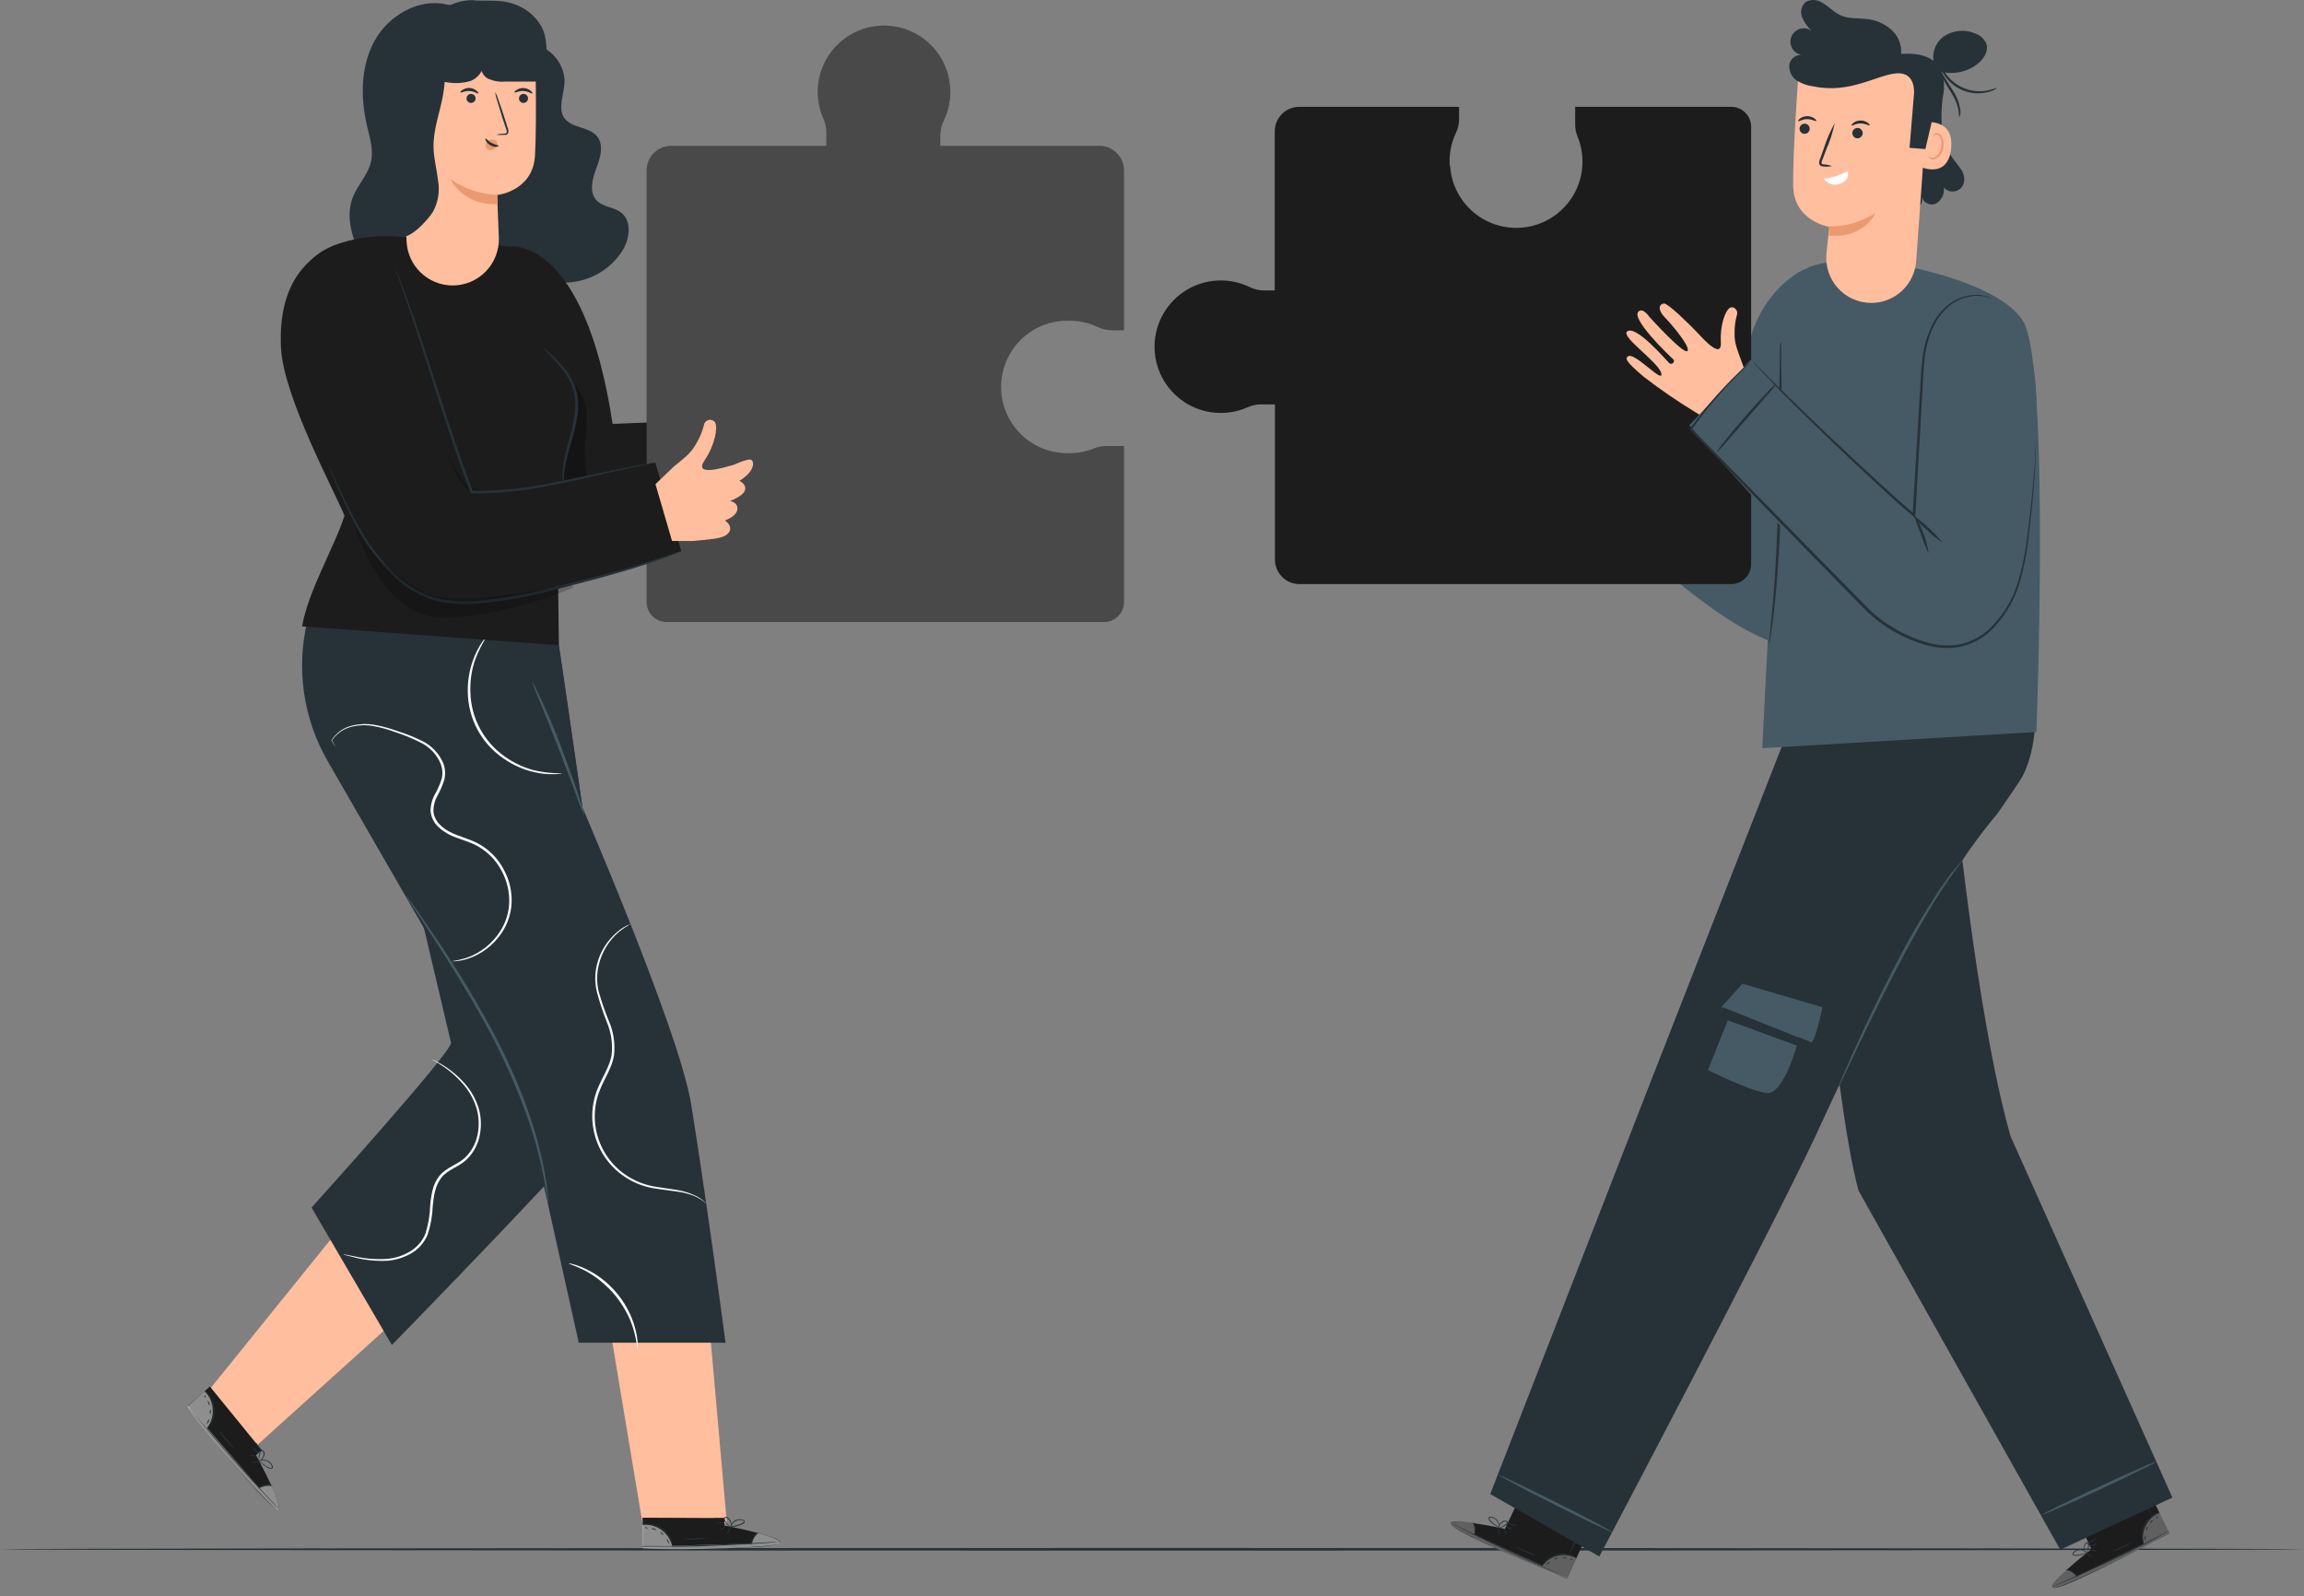 <svg width="280" height="194" viewBox="0 0 280 194" fill="none" xmlns="http://www.w3.org/2000/svg">
<rect x="0" y="0" width="280" height="194" fill="#808080" stroke="none"/>
<path d="M280 188.307C280 188.394 217.316 188.468 140 188.468C62.684 188.468 0 188.394 0 188.307C0 188.221 62.672 188.146 140 188.146C217.328 188.146 280 188.221 280 188.307Z" fill="#263238"/>
<path d="M192.432 57.407L189.954 56.893C187.743 56.23 186.491 55.945 185.977 55.221C185.296 54.248 186.597 53.69 186.597 53.69C186.597 53.69 185.073 52.805 185.426 51.832C185.513 51.639 185.658 51.479 185.842 51.374C186.026 51.27 186.238 51.226 186.448 51.25C186.448 51.25 185.122 50.401 184.955 49.744C184.726 48.852 185.829 48.617 185.829 48.617C184.106 47.019 184.522 45.854 184.999 45.829C185.475 45.805 186.857 46.802 186.857 46.802C188.096 47.421 191.391 49.199 190.468 46.994C189.545 44.789 189.663 42.751 190.078 42.218C190.188 42.104 190.33 42.028 190.486 42.001C190.641 41.973 190.801 41.995 190.943 42.063C191.086 42.132 191.202 42.244 191.277 42.383C191.352 42.522 191.381 42.681 191.36 42.837C191.415 43.643 191.58 44.437 191.85 45.197C192.046 45.816 192.345 46.396 192.736 46.913C193.194 47.533 193.603 48.01 193.975 48.419L195.765 50.983L192.432 57.407Z" fill="#FFBE9D"/>
<path d="M182.892 185.829L185.023 181.332L193.473 185.272L190.425 191.882L189.886 191.671C187.495 190.711 177.794 186.635 176.456 185.433C174.963 184.095 182.892 185.829 182.892 185.829Z" fill="#1C1C1C"/>
<g opacity="0.3">
<path d="M187.39 190.383C187.848 189.729 188.532 189.268 189.31 189.088C190.075 188.898 190.883 189.006 191.571 189.391L190.468 191.752L187.39 190.383Z" fill="white"/>
</g>
<g opacity="0.3">
<path d="M178.959 185.105C178.959 185.105 176.109 184.659 176.227 185.222C176.344 185.786 185.996 190.271 190.425 191.882L190.499 191.683L179.2 186.542C179.2 186.542 179.442 185.377 178.959 185.105Z" fill="white"/>
</g>
<path d="M190.63 191.739L190.481 191.69L190.053 191.522L188.486 190.872C187.167 190.314 185.352 189.521 183.376 188.598C181.399 187.675 179.615 186.808 178.339 186.158L176.834 185.377L176.431 185.16L176.289 185.08C176.341 185.093 176.391 185.114 176.438 185.142L176.853 185.34L178.376 186.09C179.659 186.709 181.443 187.576 183.419 188.499C185.395 189.422 187.204 190.221 188.517 190.798L190.066 191.479L190.487 191.665L190.63 191.739Z" fill="#263238"/>
<path d="M179.145 186.672C179.192 186.388 179.209 186.099 179.194 185.811C179.143 185.524 179.06 185.243 178.946 184.975C179.144 185.206 179.269 185.491 179.304 185.793C179.34 186.095 179.284 186.401 179.145 186.672Z" fill="#263238"/>
<path d="M182.198 186.573C182.126 186.432 182.086 186.278 182.081 186.121C182.044 185.97 182.044 185.813 182.081 185.662C182.081 185.662 182.161 185.854 182.192 186.108C182.233 186.26 182.235 186.42 182.198 186.573Z" fill="#263238"/>
<path d="M183.078 186.53C183.047 186.53 182.954 186.387 182.867 186.189C182.78 185.991 182.737 185.823 182.768 185.811C182.799 185.799 182.892 185.947 182.972 186.146C183.04 186.262 183.076 186.395 183.078 186.53Z" fill="#263238"/>
<path d="M183.877 185.929C183.877 185.96 183.66 185.892 183.412 185.78C183.256 185.728 183.113 185.644 182.991 185.532C182.991 185.501 183.214 185.569 183.456 185.681C183.612 185.733 183.756 185.817 183.877 185.929Z" fill="#263238"/>
<path d="M184.292 185.439C184.1 185.468 183.903 185.438 183.728 185.352C183.544 185.301 183.38 185.196 183.258 185.049C183.435 185.099 183.607 185.165 183.772 185.247C183.95 185.296 184.124 185.361 184.292 185.439Z" fill="#263238"/>
<path d="M182.279 185.699C182.086 185.646 181.904 185.56 181.74 185.445C181.554 185.331 181.38 185.198 181.22 185.049C181.122 184.962 181.035 184.864 180.959 184.758C180.912 184.691 180.893 184.609 180.904 184.528C180.912 184.484 180.933 184.443 180.965 184.411C180.997 184.378 181.039 184.357 181.083 184.349C181.247 184.347 181.409 184.382 181.557 184.45C181.706 184.518 181.838 184.618 181.944 184.742C182.05 184.867 182.127 185.014 182.17 185.172C182.213 185.329 182.22 185.495 182.192 185.656C182.185 185.711 182.166 185.764 182.136 185.811C182.157 185.616 182.146 185.42 182.105 185.228C182.048 185.031 181.936 184.853 181.783 184.714C181.695 184.629 181.59 184.562 181.475 184.517C181.36 184.472 181.237 184.451 181.114 184.454C180.997 184.454 180.984 184.597 181.052 184.702C181.125 184.801 181.208 184.893 181.3 184.974C181.453 185.121 181.617 185.255 181.789 185.377C182.081 185.588 182.285 185.681 182.279 185.699Z" fill="#263238"/>
<path d="M182.124 185.662C182.114 185.516 182.156 185.372 182.242 185.253C182.325 185.121 182.437 185.008 182.57 184.925C182.655 184.868 182.752 184.832 182.853 184.821C182.955 184.81 183.058 184.825 183.152 184.863C183.201 184.901 183.233 184.956 183.243 185.017C183.252 185.078 183.237 185.141 183.202 185.191C183.15 185.273 183.08 185.34 182.998 185.39C182.871 185.478 182.734 185.549 182.589 185.6C182.458 185.659 182.316 185.684 182.174 185.675C182.174 185.675 182.329 185.625 182.558 185.526C182.692 185.468 182.819 185.393 182.936 185.303C183.066 185.222 183.214 185.043 183.09 184.956C182.967 184.869 182.756 184.956 182.626 185.018C182.5 185.088 182.391 185.183 182.304 185.297C182.237 185.415 182.177 185.537 182.124 185.662Z" fill="#263238"/>
<path d="M191.534 189.348C191.534 189.348 191.304 189.212 190.914 189.082C190.39 188.909 189.829 188.883 189.291 189.007C188.757 189.145 188.269 189.423 187.879 189.813C187.581 190.116 187.458 190.352 187.439 190.345C187.454 190.283 187.481 190.224 187.519 190.172C187.604 190.022 187.706 189.883 187.823 189.757C188.208 189.333 188.711 189.034 189.266 188.896C189.823 188.765 190.405 188.804 190.939 189.007C191.099 189.065 191.253 189.14 191.397 189.23C191.49 189.299 191.54 189.342 191.534 189.348Z" fill="#263238"/>
<path d="M192.296 185.427C192.09 186.03 191.845 186.62 191.565 187.192C191.318 187.784 191.036 188.361 190.722 188.921C190.935 188.317 191.181 187.725 191.46 187.149C191.706 186.56 191.985 185.985 192.296 185.427Z" fill="#263238"/>
<path d="M186.708 189.094C186.262 188.995 185.829 188.843 185.419 188.642C184.997 188.466 184.597 188.239 184.23 187.967C184.23 187.936 184.781 188.227 185.469 188.537C186.157 188.846 186.72 189.038 186.708 189.094Z" fill="#263238"/>
<path d="M188.393 189.837C188.393 189.837 188.294 189.93 188.176 190.03C188.058 190.129 187.978 190.228 187.953 190.215C187.928 190.203 187.953 190.06 188.102 189.943C188.251 189.825 188.393 189.807 188.393 189.837Z" fill="#263238"/>
<path d="M189.353 189.348C189.353 189.348 189.266 189.441 189.142 189.491C189.019 189.54 188.901 189.553 188.888 189.522C188.876 189.491 188.975 189.429 189.099 189.385C189.223 189.342 189.341 189.317 189.353 189.348Z" fill="#263238"/>
<path d="M190.413 189.41C190.413 189.41 190.282 189.379 190.134 189.367C189.985 189.354 189.874 189.367 189.861 189.367C189.849 189.367 189.973 189.255 190.146 189.274C190.32 189.292 190.431 189.385 190.413 189.41Z" fill="#263238"/>
<path d="M191.125 189.54C191.125 189.54 191.057 189.59 190.97 189.583C190.883 189.577 190.821 189.546 190.827 189.515C190.834 189.484 190.895 189.466 190.982 189.472C191.069 189.478 191.125 189.509 191.125 189.54Z" fill="#263238"/>
<path d="M254.162 188.289L252.056 183.779L260.474 179.802L263.627 186.362L263.119 186.647C260.858 187.886 251.535 192.749 249.758 193.015C247.775 193.294 254.162 188.289 254.162 188.289Z" fill="#1C1C1C"/>
<g opacity="0.3">
<path d="M260.543 187.725C260.326 186.956 260.406 186.134 260.766 185.421C261.11 184.715 261.707 184.165 262.438 183.878L263.559 186.226L260.543 187.725Z" fill="white"/>
</g>
<g opacity="0.3">
<path d="M251.102 190.86C251.102 190.86 248.94 192.774 249.448 193.04C249.956 193.307 259.564 188.704 263.628 186.344L263.522 186.164L252.372 191.591C252.372 191.591 251.579 190.649 251.102 190.86Z" fill="white"/>
</g>
<path d="M263.652 186.096L263.516 186.176L263.113 186.399L261.614 187.192C260.344 187.855 258.579 188.747 256.603 189.67C254.627 190.593 252.83 191.417 251.517 191.987L249.956 192.656L249.528 192.83L249.38 192.879L249.522 192.805L249.937 192.613L251.486 191.919C252.787 191.33 254.583 190.507 256.559 189.565C258.535 188.623 260.276 187.75 261.577 187.087L263.088 186.325L263.504 186.121C263.552 186.107 263.602 186.099 263.652 186.096Z" fill="#263238"/>
<path d="M252.427 191.721C252.244 191.492 252.037 191.284 251.808 191.101C251.555 190.959 251.287 190.845 251.009 190.761C251.314 190.756 251.614 190.842 251.87 191.009C252.126 191.176 252.327 191.415 252.446 191.696L252.427 191.721Z" fill="#263238"/>
<path d="M254.311 189.28C254.311 189.28 254.106 189.218 253.89 189.082C253.673 188.946 253.512 188.815 253.53 188.791C253.549 188.766 253.735 188.853 253.952 188.989C254.168 189.125 254.323 189.255 254.311 189.28Z" fill="#263238"/>
<path d="M254.819 188.592C254.819 188.623 254.633 188.592 254.429 188.536C254.224 188.481 254.063 188.4 254.069 188.369C254.202 188.358 254.336 188.379 254.46 188.431C254.676 188.474 254.825 188.561 254.819 188.592Z" fill="#263238"/>
<path d="M254.874 187.595C254.874 187.626 254.701 187.744 254.459 187.861C254.218 187.979 254.013 188.053 253.995 188.022C254.112 187.905 254.254 187.814 254.41 187.756C254.676 187.638 254.856 187.564 254.874 187.595Z" fill="#263238"/>
<path d="M254.75 186.963C254.75 186.963 254.608 187.186 254.329 187.341C254.17 187.449 253.983 187.509 253.79 187.514C254.113 187.336 254.433 187.152 254.75 186.963Z" fill="#263238"/>
<path d="M253.673 188.679C253.51 188.796 253.328 188.882 253.134 188.933C252.933 189.003 252.725 189.053 252.514 189.082C252.383 189.098 252.25 189.098 252.118 189.082C252.077 189.079 252.038 189.069 252.002 189.051C251.966 189.033 251.933 189.007 251.907 188.976C251.883 188.938 251.87 188.894 251.87 188.849C251.87 188.804 251.883 188.76 251.907 188.722C252.067 188.523 252.29 188.385 252.54 188.332C252.789 188.279 253.05 188.314 253.276 188.431C253.409 188.5 253.527 188.595 253.623 188.71C253.66 188.749 253.687 188.796 253.704 188.846C253.57 188.707 253.412 188.592 253.239 188.506C253.046 188.416 252.83 188.388 252.62 188.425C252.499 188.439 252.381 188.477 252.275 188.536C252.169 188.596 252.075 188.676 252 188.772C251.944 188.877 252 188.964 252.149 188.976C252.27 188.989 252.393 188.989 252.514 188.976C252.724 188.955 252.931 188.915 253.134 188.859C253.437 188.76 253.667 188.667 253.673 188.679Z" fill="#263238"/>
<path d="M253.548 188.772C253.548 188.772 253.394 188.685 253.307 188.425C253.256 188.276 253.241 188.116 253.263 187.96C253.273 187.858 253.307 187.76 253.363 187.675C253.419 187.59 253.496 187.52 253.586 187.471C253.646 187.458 253.71 187.468 253.763 187.501C253.816 187.533 253.854 187.584 253.871 187.644C253.891 187.738 253.891 187.835 253.871 187.929C253.856 188.082 253.82 188.232 253.765 188.375C253.678 188.623 253.573 188.753 253.561 188.741C253.548 188.728 253.623 188.592 253.691 188.351C253.731 188.211 253.756 188.068 253.765 187.923C253.765 187.768 253.734 187.539 253.592 187.582C253.449 187.626 253.375 187.836 253.344 187.979C253.312 188.12 253.312 188.266 253.344 188.406C253.397 188.536 253.466 188.659 253.548 188.772Z" fill="#263238"/>
<path d="M262.382 183.872C262.382 183.872 262.134 183.965 261.763 184.194C261.3 184.48 260.926 184.89 260.685 185.377C260.447 185.874 260.351 186.427 260.406 186.975C260.449 187.403 260.549 187.651 260.53 187.657C260.494 187.604 260.467 187.545 260.449 187.483C260.39 187.323 260.348 187.157 260.326 186.988C260.245 186.422 260.333 185.844 260.58 185.328C260.829 184.807 261.231 184.375 261.732 184.089C261.88 184.001 262.038 183.931 262.203 183.878C262.262 183.866 262.322 183.864 262.382 183.872Z" fill="#263238"/>
<path d="M259.849 180.787C260.177 181.334 260.475 181.898 260.741 182.478C261.039 183.044 261.304 183.628 261.534 184.225C261.205 183.677 260.907 183.11 260.642 182.528C260.34 181.965 260.075 181.384 259.849 180.787Z" fill="#263238"/>
<path d="M259.093 187.409C258.735 187.694 258.341 187.932 257.922 188.115C257.52 188.334 257.091 188.499 256.646 188.605C256.646 188.605 257.197 188.345 257.885 188.016C258.573 187.688 259.074 187.384 259.093 187.409Z" fill="#263238"/>
<path d="M260.741 186.616C260.741 186.616 260.741 186.759 260.741 186.907C260.741 187.056 260.772 187.186 260.741 187.199C260.71 187.211 260.629 187.087 260.629 186.914C260.629 186.74 260.71 186.616 260.741 186.616Z" fill="#263238"/>
<path d="M260.995 185.557C261.026 185.557 260.995 185.681 260.964 185.811C260.933 185.941 260.859 186.034 260.834 186.028C260.809 186.022 260.834 185.904 260.834 185.774C260.834 185.644 260.964 185.545 260.995 185.557Z" fill="#263238"/>
<path d="M261.713 184.758C261.713 184.789 261.608 184.845 261.509 184.944C261.41 185.043 261.348 185.154 261.317 185.148C261.286 185.142 261.317 184.987 261.429 184.863C261.54 184.739 261.713 184.758 261.713 184.758Z" fill="#263238"/>
<path d="M262.271 184.312C262.271 184.312 262.271 184.398 262.209 184.46C262.147 184.522 262.085 184.547 262.061 184.529C262.036 184.51 262.061 184.442 262.122 184.38C262.184 184.318 262.246 184.287 262.271 184.312Z" fill="#263238"/>
<path d="M264.006 182.02L250.377 188.357L225.871 144.728C222.681 133.218 219.602 92.692 219.602 92.692L237.331 94.043C237.331 94.043 240.063 123.158 244.344 138.124L264.006 182.02Z" fill="#263238"/>
<path d="M248.196 184.089C248.196 184.089 248.37 183.959 248.71 183.779C249.051 183.599 249.553 183.345 250.172 183.042C251.411 182.422 253.14 181.611 255.054 180.719C256.968 179.827 258.702 179.04 259.966 178.489C260.586 178.21 261.118 177.987 261.472 177.869C261.652 177.778 261.843 177.711 262.041 177.671C261.886 177.798 261.713 177.903 261.527 177.981C261.18 178.16 260.685 178.414 260.065 178.718C258.826 179.337 257.098 180.149 255.19 181.041C253.282 181.933 251.541 182.714 250.272 183.271C249.652 183.55 249.125 183.773 248.766 183.89C248.586 183.983 248.395 184.05 248.196 184.089Z" fill="#455A64"/>
<path d="M245.384 76.382C245.719 76.382 249.343 87.117 245.855 94.235C245.502 94.947 242.758 98.868 242.758 98.868C233.106 110.254 223.331 132.32 220.606 138.136C215.03 150.036 194.365 189.181 194.365 189.181L181.108 181.592L200.491 131.756L218.084 86.782L245.384 76.382Z" fill="#263238"/>
<path d="M221.485 122.427C221.485 122.427 220.55 126.955 220.066 126.695C218.685 125.945 209.188 122.408 209.188 122.408L211.753 119.565L221.485 122.427Z" fill="#455A64"/>
<path d="M218.685 125.945C218.685 125.945 216.907 133.249 214.621 132.853C212.335 132.456 207.559 130.053 207.559 130.053L210.44 122.848L218.685 125.945Z" fill="#455A64"/>
<path d="M220.066 126.695L209.467 122.458L209.975 124.013L218.369 127.085L220.066 126.695Z" fill="#263238"/>
<path d="M238.465 104.598C238.42 104.697 238.362 104.789 238.292 104.871L237.746 105.608C237.276 106.228 236.607 107.194 235.832 108.39C234.277 110.781 232.32 114.2 230.319 118.066C228.318 121.931 226.602 125.499 225.394 128.064L223.938 131.118L223.536 131.942C223.493 132.041 223.439 132.134 223.375 132.221C223.395 132.115 223.428 132.013 223.474 131.917L223.827 131.068C224.137 130.331 224.601 129.272 225.184 127.971C226.361 125.369 228.021 121.776 230.034 117.917C231.711 114.598 233.572 111.376 235.609 108.266C236.415 107.082 237.108 106.153 237.616 105.534C237.852 105.249 238.05 105.02 238.236 104.834C238.302 104.746 238.379 104.667 238.465 104.598Z" fill="#455A64"/>
<path d="M182.118 179.269C182.155 179.195 185.283 180.682 189.105 182.596C192.928 184.51 195.988 186.133 195.92 186.214C195.851 186.294 192.754 184.801 188.932 182.887C185.11 180.973 182.081 179.35 182.118 179.269Z" fill="#455A64"/>
<path d="M197.871 50.723C197.152 52.346 196.337 53.924 195.43 55.45C194.618 57.029 193.708 58.556 192.705 60.022C193.425 58.398 194.24 56.817 195.145 55.289C195.962 53.714 196.873 52.19 197.871 50.723Z" fill="#263238"/>
<path d="M222.916 31.873C223.641 31.873 224.502 37.138 225.233 46.598C226.063 57.327 225.989 68.155 223.021 74.963C222.747 75.69 222.333 76.356 221.801 76.922C221.27 77.489 220.632 77.945 219.924 78.265C212.243 81.436 191.051 58.714 191.051 58.714L196.266 49.565L211.189 61.614C211.189 61.614 212.676 49.422 212.391 43.804C212.162 39.542 216.418 31.922 222.916 31.873Z" fill="#455A64"/>
<path d="M229.519 31.978C229.519 31.978 242.479 33.874 245.83 38.966C249.181 44.058 247.484 88.969 247.484 88.969L214.169 90.939C214.169 90.939 216.857 33.775 218.505 33.124C222.643 31.501 229.024 31.817 229.519 31.978Z" fill="#455A64"/>
<path d="M176.183 20.153C176.086 18.79 176.34 17.425 176.92 16.188C177.177 15.659 177.313 15.079 177.317 14.491V12.985H157.897C157.106 12.985 156.348 13.299 155.79 13.858C155.231 14.417 154.917 15.175 154.917 15.965V35.305H153.604C152.997 35.299 152.399 35.155 151.857 34.884C150.639 34.297 149.294 34.027 147.945 34.097C146.596 34.167 145.286 34.575 144.136 35.285C142.986 35.994 142.033 36.981 141.365 38.155C140.696 39.329 140.334 40.652 140.311 42.003C140.288 43.354 140.605 44.689 141.234 45.885C141.862 47.081 142.781 48.099 143.906 48.847C145.032 49.595 146.327 50.047 147.673 50.163C149.019 50.279 150.373 50.054 151.609 49.509C152.121 49.276 152.676 49.154 153.238 49.15H154.942V68.007C154.941 68.398 155.017 68.787 155.167 69.149C155.316 69.511 155.535 69.84 155.812 70.118C156.089 70.395 156.418 70.615 156.78 70.765C157.142 70.915 157.529 70.992 157.921 70.992H210.384C211.028 70.992 211.646 70.737 212.101 70.281C212.557 69.826 212.812 69.208 212.812 68.564V15.414C212.813 15.095 212.751 14.778 212.629 14.483C212.508 14.188 212.329 13.92 212.103 13.695C211.877 13.469 211.609 13.29 211.314 13.168C211.019 13.047 210.703 12.985 210.384 12.985H191.428V15.135C191.426 15.632 191.523 16.125 191.713 16.584C192.157 17.665 192.36 18.829 192.309 19.996C192.258 21.163 191.953 22.305 191.416 23.343C190.88 24.381 190.123 25.289 189.201 26.005C188.278 26.721 187.21 27.228 186.072 27.49C184.933 27.753 183.751 27.764 182.608 27.524C181.465 27.284 180.388 26.798 179.451 26.1C178.514 25.402 177.741 24.508 177.184 23.481C176.627 22.454 176.301 21.318 176.227 20.153H176.183Z" fill="#1C1C1C"/>
<path d="M216.431 41.531C216.45 41.654 216.46 41.778 216.461 41.902C216.461 42.187 216.461 42.522 216.461 42.974C216.461 43.946 216.462 45.285 216.511 46.914C216.511 50.24 216.567 54.837 216.461 59.923C216.356 65.008 216.077 69.599 215.737 72.931C215.563 74.592 215.396 75.923 215.26 76.846C215.192 77.28 215.136 77.627 215.086 77.906C215.077 78.031 215.05 78.154 215.006 78.271C214.997 78.147 214.997 78.023 215.006 77.9C215.037 77.621 215.068 77.28 215.117 76.834C215.21 75.905 215.346 74.567 215.489 72.913C215.774 69.599 216.028 65.015 216.108 59.941C216.189 54.868 216.208 50.277 216.251 46.932C216.251 45.303 216.294 43.965 216.307 42.992C216.307 42.559 216.307 42.2 216.338 41.921C216.351 41.787 216.382 41.656 216.431 41.531Z" fill="#263238"/>
<path d="M236.247 10.805C235.714 14.187 235.745 17.154 237.399 19.36C237.758 19.784 238.089 20.231 238.39 20.698C238.54 20.933 238.639 21.196 238.683 21.471C238.727 21.745 238.713 22.026 238.644 22.296C238.568 22.535 238.429 22.75 238.242 22.917C238.054 23.085 237.826 23.199 237.58 23.249C237.334 23.299 237.079 23.282 236.841 23.201C236.604 23.119 236.392 22.976 236.228 22.785C236.282 23.168 236.221 23.558 236.052 23.905C235.883 24.253 235.615 24.542 235.281 24.737C235.11 24.815 234.924 24.854 234.736 24.85C234.548 24.846 234.363 24.799 234.196 24.713C234.029 24.627 233.884 24.504 233.771 24.354C233.659 24.203 233.582 24.029 233.546 23.845C233.546 23.845 233.986 25.561 232.016 25.294L233.404 13.524L236.247 10.805Z" fill="#263238"/>
<path d="M227.419 36.822C226.651 36.822 225.891 36.661 225.189 36.348C224.487 36.035 223.859 35.578 223.345 35.007C222.831 34.436 222.442 33.763 222.205 33.032C221.968 32.301 221.887 31.528 221.968 30.764C222.148 29.005 222.309 27.574 222.309 27.574C222.309 27.574 217.973 26.898 217.917 22.562C217.861 18.226 218.617 8.271 218.617 8.271C221.082 7.213 223.785 6.832 226.446 7.167C229.107 7.503 231.631 8.542 233.757 10.179L234.376 10.668L232.871 31.73C232.772 33.11 232.156 34.402 231.145 35.346C230.134 36.291 228.803 36.818 227.419 36.822Z" fill="#FFBE9D"/>
<path d="M219.732 16.101C219.821 16.018 219.884 15.911 219.912 15.793C219.941 15.674 219.934 15.55 219.892 15.435C219.85 15.321 219.775 15.221 219.677 15.149C219.579 15.077 219.462 15.035 219.34 15.029C219.218 15.023 219.098 15.053 218.993 15.115C218.888 15.178 218.804 15.27 218.752 15.379C218.699 15.489 218.68 15.612 218.696 15.733C218.713 15.854 218.765 15.967 218.846 16.058C218.901 16.12 218.967 16.17 219.042 16.206C219.116 16.242 219.197 16.262 219.28 16.266C219.362 16.27 219.445 16.258 219.522 16.23C219.6 16.201 219.671 16.158 219.732 16.101Z" fill="#263238"/>
<path d="M218.53 14.732C218.598 14.806 219.026 14.478 219.621 14.478C220.215 14.478 220.655 14.782 220.717 14.707C220.779 14.633 220.686 14.54 220.494 14.391C220.24 14.208 219.934 14.112 219.621 14.119C219.307 14.119 219.001 14.219 218.747 14.404C218.561 14.565 218.499 14.701 218.53 14.732Z" fill="#263238"/>
<path d="M225.412 15.643C225.341 15.685 225.279 15.741 225.23 15.807C225.181 15.873 225.145 15.949 225.126 16.029C225.106 16.109 225.103 16.192 225.116 16.274C225.129 16.356 225.158 16.434 225.202 16.504C225.244 16.576 225.3 16.639 225.367 16.688C225.433 16.738 225.51 16.774 225.591 16.794C225.671 16.813 225.756 16.816 225.838 16.803C225.92 16.789 225.999 16.759 226.069 16.714C226.14 16.672 226.203 16.615 226.252 16.548C226.301 16.481 226.336 16.405 226.355 16.324C226.374 16.243 226.377 16.159 226.363 16.077C226.349 15.995 226.318 15.917 226.273 15.847C226.231 15.777 226.175 15.715 226.108 15.666C226.042 15.618 225.966 15.583 225.886 15.564C225.806 15.545 225.722 15.542 225.641 15.556C225.56 15.569 225.482 15.599 225.412 15.643Z" fill="#263238"/>
<path d="M225.016 15.259C225.084 15.333 225.511 15.005 226.106 15.005C226.701 15.005 227.141 15.308 227.203 15.234C227.265 15.16 227.165 15.067 226.98 14.918C226.724 14.733 226.415 14.638 226.1 14.645C225.786 14.646 225.481 14.75 225.233 14.943C225.047 15.091 224.985 15.228 225.016 15.259Z" fill="#263238"/>
<path d="M222.625 20.184C222.316 20.066 221.989 19.997 221.659 19.979C221.504 19.979 221.38 19.93 221.368 19.843C221.361 19.687 221.4 19.532 221.479 19.397L221.95 18.158C222.4 17.133 222.742 16.064 222.972 14.968C222.423 15.953 221.975 16.99 221.634 18.065C221.479 18.486 221.33 18.889 221.188 19.304C221.084 19.504 221.053 19.734 221.101 19.954C221.123 20.014 221.158 20.067 221.205 20.11C221.251 20.153 221.307 20.185 221.368 20.202C221.455 20.225 221.544 20.237 221.634 20.239C221.965 20.278 222.3 20.259 222.625 20.184Z" fill="#263238"/>
<path d="M224.564 20.846C225.183 20.475 222.848 21.757 221.634 21.695C221.836 22.008 222.138 22.244 222.492 22.363C222.845 22.483 223.228 22.478 223.579 22.352C224.88 21.875 224.564 20.846 224.564 20.846Z" fill="white"/>
<path d="M222.272 27.512C224.273 27.549 226.24 26.988 227.921 25.901C227.921 25.901 226.583 28.998 222.259 28.633L222.272 27.512Z" fill="#EB996E"/>
<path d="M234.376 14.868C234.469 14.838 237.61 14.621 237.089 18.276C236.569 21.93 233.05 20.196 233.057 20.091C233.063 19.985 234.376 14.868 234.376 14.868Z" fill="#FFBE9D"/>
<path d="M234.357 18.969C234.357 18.969 234.413 19.025 234.518 19.087C234.588 19.131 234.665 19.161 234.746 19.175C234.827 19.188 234.909 19.186 234.989 19.168C235.247 19.051 235.469 18.868 235.632 18.637C235.795 18.406 235.894 18.136 235.918 17.854C235.976 17.543 235.962 17.223 235.875 16.919C235.857 16.8 235.81 16.687 235.739 16.59C235.668 16.493 235.574 16.415 235.466 16.361C235.395 16.33 235.316 16.326 235.242 16.349C235.168 16.371 235.105 16.42 235.063 16.485C235.002 16.578 235.014 16.653 234.989 16.659C234.964 16.665 234.921 16.584 234.989 16.442C235.021 16.352 235.085 16.277 235.169 16.231C235.223 16.199 235.284 16.179 235.347 16.171C235.41 16.164 235.474 16.17 235.534 16.188C235.679 16.245 235.807 16.339 235.905 16.461C236.003 16.583 236.067 16.728 236.092 16.882C236.205 17.219 236.23 17.579 236.166 17.929C236.139 18.257 236.015 18.57 235.81 18.828C235.605 19.086 235.328 19.278 235.014 19.378C234.912 19.392 234.807 19.383 234.709 19.352C234.61 19.321 234.52 19.269 234.444 19.199C234.351 19.056 234.345 18.976 234.357 18.969Z" fill="#EB996E"/>
<path d="M217.452 7.856C217.516 7.488 217.722 7.16 218.026 6.942C218.329 6.724 218.706 6.634 219.075 6.691C218.826 6.67 218.585 6.592 218.371 6.462C218.157 6.332 217.976 6.155 217.841 5.944C217.706 5.733 217.622 5.494 217.595 5.245C217.568 4.997 217.598 4.745 217.684 4.51C217.77 4.275 217.909 4.063 218.09 3.89C218.271 3.717 218.489 3.588 218.728 3.513C218.966 3.439 219.219 3.42 219.466 3.459C219.714 3.497 219.949 3.592 220.153 3.737C219.665 3.278 219.277 2.723 219.013 2.107C218.881 1.792 218.85 1.444 218.925 1.11C219.001 0.777 219.179 0.476 219.435 0.249C219.717 0.086 220.038 0 220.364 0C220.69 0 221.011 0.086 221.293 0.249C222.185 0.701 222.86 1.519 223.771 1.903C224.682 2.287 225.753 2.194 226.763 2.299C227.885 2.391 228.95 2.836 229.805 3.569C230.23 3.935 230.564 4.396 230.779 4.915C230.995 5.433 231.085 5.995 231.044 6.555C232.413 6.475 233.912 6.555 234.971 7.404C234.891 6.852 234.959 6.289 235.168 5.772C235.376 5.255 235.719 4.802 236.16 4.461C236.723 4.07 237.376 3.829 238.059 3.762C238.741 3.695 239.429 3.803 240.057 4.077C240.355 4.179 240.628 4.342 240.86 4.555C241.091 4.768 241.276 5.028 241.401 5.316C241.68 6.153 241.153 7.051 240.49 7.633C239.87 8.159 239.135 8.533 238.344 8.723C237.554 8.914 236.729 8.916 235.937 8.73C236.188 9.376 236.294 10.07 236.247 10.761C236.179 11.957 235.219 13.196 234.797 14.317L234.705 15.054L233.986 18.121L232.066 17.966L232.592 11.523C232.592 11.523 232.951 8.816 230.597 8.909C228.244 9.002 224.905 11.449 220.395 10.501C219.655 10.413 218.944 10.161 218.313 9.764C218.016 9.549 217.78 9.259 217.629 8.925C217.478 8.59 217.417 8.222 217.452 7.856Z" fill="#263238"/>
<path d="M242.708 10.687C242.346 10.965 241.92 11.148 241.469 11.22C240.374 11.469 239.227 11.334 238.219 10.839C237.211 10.345 236.404 9.519 235.931 8.5C235.709 8.098 235.592 7.646 235.59 7.187C235.646 7.187 235.745 7.689 236.135 8.426C236.635 9.357 237.414 10.109 238.363 10.574C239.312 11.04 240.383 11.196 241.426 11.021C242.219 10.861 242.683 10.625 242.708 10.687Z" fill="#263238"/>
<path d="M238.105 14.255C238.056 14.255 238.105 13.871 237.994 13.301C237.817 12.557 237.513 11.848 237.095 11.207C236.658 10.553 236.265 9.87 235.918 9.163C235.757 8.871 235.672 8.543 235.671 8.209C235.844 8.482 235.995 8.767 236.123 9.064C236.402 9.584 236.879 10.253 237.362 11.04C237.806 11.71 238.098 12.469 238.217 13.264C238.289 13.598 238.25 13.946 238.105 14.255Z" fill="#263238"/>
<path d="M206.011 50.085C203.855 48.774 201.772 47.345 199.773 45.805C197.375 43.779 197.549 43.556 197.828 43.327C198.571 42.664 202.164 46.734 201.898 45.396C201.631 44.058 196.942 40.948 197.735 40.291C198.788 39.431 202.48 43.761 202.821 44.101C203.161 44.442 203.657 43.953 203.335 43.661C202.87 43.24 198.113 38.706 199.135 37.851C199.705 37.374 200.436 38.501 200.436 38.501C200.436 38.501 204.586 43.092 205.057 42.67C205.528 42.249 203.198 39.468 202.331 38.588C201.464 37.708 201.544 36.959 202.232 36.891C202.697 36.847 205.379 39.474 206.209 40.36C207.039 41.245 209.257 43.73 209.133 41.599C209.009 39.468 209.69 37.77 210.186 37.442C210.682 37.114 211.307 37.708 211.072 38.328C210.883 39.026 210.791 39.748 210.799 40.471C210.781 41.052 210.861 41.632 211.035 42.187C211.183 42.664 211.332 43.085 211.475 43.457L212.93 47.465L209.275 52.092L206.011 50.085Z" fill="#FFBE9D"/>
<path d="M242.07 36.308C242.838 36.5 247.41 38.867 247.484 49.23C247.54 57.469 246.908 75.756 241.29 78.476C238.744 79.715 234.878 79.715 231.521 77.515C222.055 71.401 205.292 51.69 205.292 51.69L212.794 43.699C212.794 43.699 232.27 63.522 233.1 62.791C234.339 61.688 232.437 52.222 233.503 42.868C234.234 36.215 237.331 35.125 242.07 36.308Z" fill="#455A64"/>
<path d="M212.782 43.983C212.744 44.034 212.701 44.08 212.652 44.12L212.249 44.516C211.896 44.857 211.375 45.365 210.719 46.046C208.849 47.977 207.13 50.048 205.577 52.241V52.099C210.867 57.494 218.586 65.343 227.153 74.071C229.177 75.996 231.646 77.39 234.339 78.129C235.608 78.482 236.94 78.541 238.236 78.302C239.467 78.03 240.611 77.453 241.562 76.623C243.298 75.034 244.568 73.001 245.236 70.745C245.828 68.777 246.226 66.756 246.425 64.711C246.927 60.994 247.193 57.897 247.311 55.809C247.373 54.756 247.404 53.951 247.428 53.381V52.761C247.42 52.691 247.42 52.621 247.428 52.551C247.438 52.623 247.438 52.696 247.428 52.768C247.428 52.922 247.428 53.133 247.428 53.387C247.428 53.945 247.428 54.762 247.373 55.822C247.292 57.934 247.063 60.994 246.586 64.748C246.401 66.811 246.013 68.851 245.428 70.838C244.758 73.145 243.473 75.226 241.711 76.859C240.724 77.724 239.535 78.327 238.254 78.612C236.914 78.861 235.535 78.801 234.221 78.438C231.472 77.693 228.952 76.275 226.887 74.313C218.289 65.572 210.632 57.668 205.379 52.26L205.311 52.191L205.367 52.117C206.942 49.93 208.69 47.873 210.595 45.966C211.27 45.303 211.834 44.807 212.175 44.473L212.596 44.107L212.782 43.983Z" fill="#263238"/>
<path d="M212.788 43.699C212.788 43.699 212.831 43.699 212.893 43.785L213.184 44.076L214.293 45.198C215.253 46.176 216.66 47.576 218.425 49.292C220.191 51.008 222.321 53.053 224.725 55.295L228.516 58.807C229.848 60.009 231.223 61.285 232.698 62.487L232.444 62.611C232.487 61.88 232.53 61.106 232.574 60.325C232.822 56.23 233.051 52.328 233.261 48.778C233.391 47.007 233.422 45.315 233.614 43.736C233.757 42.259 234.164 40.819 234.816 39.486C235.357 38.378 236.176 37.43 237.195 36.736C237.974 36.226 238.869 35.921 239.797 35.85C240.379 35.801 240.965 35.873 241.519 36.06C241.713 36.118 241.899 36.201 242.07 36.308C242.07 36.308 241.878 36.228 241.5 36.123C240.949 35.965 240.373 35.915 239.803 35.974C238.905 36.067 238.043 36.38 237.294 36.884C236.319 37.581 235.535 38.512 235.014 39.592C234.394 40.906 234.008 42.319 233.875 43.767C233.701 45.328 233.683 47.019 233.559 48.791L232.896 60.337C232.852 61.118 232.803 61.899 232.766 62.623V62.939L232.524 62.747C231.013 61.508 229.662 60.269 228.33 59.03C226.998 57.791 225.747 56.627 224.545 55.499C222.154 53.238 220.036 51.163 218.289 49.447C216.542 47.731 215.16 46.276 214.225 45.272C213.748 44.776 213.401 44.38 213.16 44.107L212.893 43.804C212.813 43.736 212.782 43.699 212.788 43.699Z" fill="#263238"/>
<path d="M208.6 54.998C208.867 54.523 209.185 54.078 209.548 53.672C210.167 52.885 211.047 51.814 212.057 50.655C213.066 49.497 214.002 48.475 214.696 47.75C215.05 47.336 215.447 46.961 215.879 46.629C215.582 47.086 215.242 47.513 214.863 47.905L212.298 50.866L209.721 53.821C209.386 54.248 209.01 54.642 208.6 54.998Z" fill="#263238"/>
<path d="M234.389 67.263C234.006 66.506 233.69 65.716 233.447 64.903C233.097 64.13 232.815 63.328 232.604 62.506C233.523 63.95 234.131 65.571 234.389 67.263Z" fill="#263238"/>
<path d="M236.092 65.944C235.363 65.494 234.693 64.955 234.097 64.339C233.432 63.794 232.835 63.17 232.32 62.481C233.719 63.47 234.987 64.634 236.092 65.944Z" fill="#263238"/>
<path d="M50.549 158.226L30.651 176.185L25.2 169.209L42.638 147.608L50.549 158.226Z" fill="#FFBE9D"/>
<path d="M31.11 176.859L31.791 176.24L25.51 168.528L22.679 171.005L23.057 171.489C24.748 173.638 31.816 182.298 33.439 183.302C35.248 184.417 31.11 176.859 31.11 176.859Z" fill="#1C1C1C"/>
<g opacity="0.5">
<path d="M25.113 173.644C25.644 172.983 25.909 172.149 25.857 171.303C25.819 170.467 25.465 169.676 24.866 169.091L22.79 170.95L25.113 173.644Z" fill="white"/>
</g>
<path opacity="0.5" d="M33.024 180.651C33.024 180.651 34.337 183.426 33.724 183.469C33.111 183.513 25.671 175.032 22.679 171.006L22.858 170.869L31.488 180.837C31.488 180.837 32.621 180.236 33.024 180.651Z" fill="white"/>
<path d="M22.759 170.751C22.787 170.8 22.82 170.846 22.858 170.888L23.156 171.278L24.289 172.678C25.25 173.855 26.606 175.459 28.136 177.2C29.666 178.941 31.091 180.49 32.138 181.598L33.377 182.899L33.718 183.246C33.757 183.29 33.8 183.329 33.848 183.364L33.736 183.228L33.408 182.868C33.08 182.503 32.671 182.063 32.169 181.543C31.141 180.421 29.728 178.866 28.198 177.126C26.668 175.385 25.305 173.787 24.32 172.622L23.162 171.247L22.846 170.875C22.822 170.831 22.793 170.79 22.759 170.751Z" fill="#263238"/>
<path d="M31.37 180.936C31.645 180.795 31.936 180.689 32.237 180.62C32.544 180.585 32.853 180.585 33.16 180.62C32.873 180.462 32.537 180.418 32.218 180.496C31.891 180.533 31.589 180.689 31.37 180.936Z" fill="#263238"/>
<path d="M30.552 177.764C30.713 177.802 30.881 177.802 31.042 177.764C31.308 177.727 31.519 177.665 31.512 177.628C31.184 177.6 30.855 177.653 30.552 177.783V177.764Z" fill="#263238"/>
<path d="M30.342 176.884C30.342 176.884 30.515 176.965 30.744 176.99C30.973 177.014 31.159 176.99 31.165 176.99C31.172 176.99 30.986 176.909 30.757 176.884C30.527 176.86 30.342 176.847 30.342 176.884Z" fill="#263238"/>
<path d="M30.707 175.887C30.707 175.887 30.812 176.098 30.998 176.314C31.184 176.531 31.358 176.692 31.382 176.668C31.407 176.643 31.277 176.457 31.085 176.24C30.893 176.023 30.732 175.862 30.707 175.887Z" fill="#263238"/>
<path d="M31.085 175.317C31.11 175.521 31.199 175.712 31.339 175.862C31.543 176.128 31.772 176.283 31.791 176.258C31.809 176.234 31.624 176.048 31.438 175.788C31.333 175.622 31.215 175.464 31.085 175.317Z" fill="#263238"/>
<path d="M31.419 177.448C31.533 177.629 31.678 177.788 31.847 177.919C32.018 178.074 32.205 178.211 32.404 178.328C32.52 178.408 32.648 178.47 32.782 178.513C32.862 178.544 32.95 178.544 33.03 178.513C33.073 178.49 33.108 178.455 33.132 178.412C33.155 178.369 33.165 178.32 33.16 178.272C33.112 178.105 33.028 177.951 32.914 177.82C32.799 177.689 32.657 177.585 32.498 177.515C32.339 177.446 32.167 177.412 31.993 177.416C31.82 177.421 31.649 177.463 31.494 177.541C31.44 177.566 31.391 177.602 31.351 177.646C31.547 177.559 31.757 177.511 31.971 177.504C32.19 177.501 32.405 177.561 32.59 177.677C32.705 177.744 32.805 177.833 32.883 177.939C32.962 178.046 33.019 178.168 33.049 178.297C33.049 178.42 32.95 178.47 32.826 178.433C32.703 178.387 32.585 178.331 32.473 178.266C32.276 178.153 32.087 178.027 31.909 177.888C31.593 177.615 31.438 177.429 31.419 177.448Z" fill="#263238"/>
<path d="M31.506 177.59C31.657 177.561 31.791 177.478 31.884 177.355C31.997 177.23 32.078 177.079 32.119 176.915C32.159 176.812 32.17 176.7 32.151 176.591C32.133 176.482 32.085 176.38 32.014 176.296C31.96 176.257 31.893 176.241 31.828 176.25C31.762 176.26 31.702 176.294 31.661 176.345C31.596 176.423 31.547 176.514 31.518 176.612C31.469 176.768 31.44 176.931 31.432 177.095C31.408 177.243 31.423 177.394 31.475 177.535C31.498 177.391 31.51 177.246 31.512 177.101C31.536 176.947 31.573 176.796 31.624 176.649C31.667 176.494 31.81 176.289 31.94 176.389C31.986 176.461 32.016 176.543 32.029 176.629C32.042 176.714 32.037 176.801 32.014 176.884C31.98 177.033 31.915 177.172 31.822 177.293C31.725 177.401 31.619 177.5 31.506 177.59Z" fill="#263238"/>
<path d="M24.921 169.11C24.921 169.11 25.132 169.302 25.386 169.674C25.721 170.156 25.916 170.722 25.95 171.309C25.971 171.894 25.834 172.474 25.553 172.988C25.33 173.378 25.126 173.607 25.144 173.607C25.163 173.607 25.206 173.57 25.293 173.477C25.418 173.345 25.528 173.2 25.621 173.044C25.941 172.526 26.096 171.923 26.067 171.315C26.032 170.706 25.817 170.122 25.448 169.636C25.339 169.491 25.215 169.358 25.076 169.24C24.989 169.141 24.927 169.104 24.921 169.11Z" fill="#263238"/>
<path d="M26.649 173.948C26.885 174.374 27.174 174.767 27.511 175.119C27.818 175.498 28.174 175.836 28.57 176.122C28.57 176.122 28.136 175.639 27.61 175.038C27.083 174.437 26.711 173.929 26.649 173.948Z" fill="#263238"/>
<path d="M25.38 172.486C25.342 172.486 25.311 172.616 25.243 172.759C25.175 172.901 25.101 173.025 25.125 173.05C25.15 173.075 25.274 172.982 25.355 172.808C25.435 172.635 25.41 172.486 25.38 172.486Z" fill="#263238"/>
<path d="M25.578 171.334C25.547 171.334 25.51 171.445 25.497 171.594C25.485 171.743 25.497 171.86 25.541 171.86C25.584 171.86 25.609 171.749 25.621 171.6C25.634 171.451 25.609 171.334 25.578 171.334Z" fill="#263238"/>
<path d="M25.2 170.275C25.2 170.275 25.268 170.399 25.324 170.541C25.38 170.684 25.392 170.814 25.429 170.82C25.467 170.826 25.51 170.671 25.429 170.498C25.349 170.324 25.213 170.244 25.2 170.275Z" fill="#263238"/>
<path d="M24.853 169.587C24.853 169.587 24.853 169.674 24.853 169.754C24.853 169.835 24.934 169.897 24.965 169.884C24.996 169.872 24.965 169.798 24.965 169.711C24.965 169.624 24.884 169.575 24.853 169.587Z" fill="#263238"/>
<path d="M85.939 158.04L88.336 185.166H78.084L73.562 158.04H85.939Z" fill="#FFBE9D"/>
<path d="M88.039 185.421V184.51L78.084 184.467L78.202 188.227H78.821C81.559 188.276 92.735 188.301 94.537 187.682C96.483 187.013 88.039 185.421 88.039 185.421Z" fill="#1C1C1C"/>
<g opacity="0.5">
<path d="M81.72 188.016C81.546 187.187 81.069 186.451 80.382 185.953C79.708 185.463 78.875 185.242 78.047 185.334L78.146 188.103L81.72 188.016Z" fill="white"/>
</g>
<path opacity="0.5" d="M92.158 186.344C92.158 186.344 95.132 187.087 94.785 187.583C94.438 188.078 83.139 188.481 78.14 188.202V187.979L91.322 187.626C91.322 187.626 91.582 186.393 92.158 186.344Z" fill="white"/>
<path d="M77.991 188.004H78.165H78.654H80.451C81.974 188.004 84.074 188.004 86.391 187.898C88.708 187.793 90.808 187.7 92.326 187.595L94.122 187.459L94.612 187.409H94.122L92.32 187.508C90.802 187.595 88.708 187.7 86.391 187.781C84.074 187.861 81.974 187.898 80.451 187.917H78.654H78.165L77.991 188.004Z" fill="#263238"/>
<path d="M91.328 187.805C91.397 187.504 91.498 187.211 91.632 186.932C91.811 186.674 92.018 186.437 92.251 186.226C91.945 186.346 91.697 186.579 91.558 186.876C91.369 187.147 91.288 187.478 91.328 187.805Z" fill="#263238"/>
<path d="M88.355 186.424C88.386 186.424 88.522 186.269 88.658 186.034C88.795 185.799 88.881 185.6 88.85 185.582C88.724 185.691 88.623 185.826 88.553 185.978C88.456 186.111 88.388 186.263 88.355 186.424Z" fill="#263238"/>
<path d="M87.543 186.034C87.543 186.034 87.717 185.947 87.884 185.786C88.051 185.625 88.163 185.476 88.138 185.458C88.113 185.439 87.965 185.538 87.797 185.699C87.63 185.86 87.519 185.997 87.543 186.034Z" fill="#263238"/>
<path d="M87.004 185.117C87.17 185.171 87.346 185.186 87.519 185.16C87.695 185.175 87.872 185.152 88.039 185.092C87.872 185.035 87.694 185.018 87.519 185.043C87.234 185.049 87.004 185.08 87.004 185.117Z" fill="#263238"/>
<path d="M86.8 184.46C86.974 184.569 87.177 184.621 87.382 184.609C87.594 184.644 87.811 184.609 88.002 184.51C87.808 184.489 87.613 184.489 87.419 184.51C87.215 184.476 87.008 184.459 86.8 184.46Z" fill="#263238"/>
<path d="M88.658 185.551C88.863 185.587 89.073 185.587 89.278 185.551C89.508 185.513 89.734 185.455 89.953 185.377C90.085 185.334 90.212 185.276 90.331 185.204C90.406 185.157 90.461 185.084 90.486 184.999C90.493 184.952 90.487 184.904 90.469 184.86C90.45 184.817 90.42 184.779 90.381 184.752C90.134 184.639 89.856 184.616 89.594 184.688C89.333 184.759 89.105 184.92 88.95 185.142C88.855 185.271 88.789 185.419 88.758 185.575C88.743 185.63 88.743 185.688 88.758 185.743C88.82 185.546 88.912 185.36 89.03 185.191C89.167 185.021 89.35 184.892 89.557 184.82C89.677 184.769 89.807 184.743 89.938 184.743C90.069 184.743 90.198 184.769 90.319 184.82C90.424 184.894 90.387 185.012 90.275 185.086C90.165 185.15 90.048 185.204 89.928 185.247C89.717 185.329 89.5 185.393 89.278 185.439C88.906 185.52 88.658 185.532 88.658 185.551Z" fill="#263238"/>
<path d="M88.832 185.575C88.9 185.44 88.92 185.284 88.887 185.136C88.863 184.969 88.797 184.811 88.695 184.677C88.641 184.583 88.562 184.504 88.467 184.45C88.373 184.395 88.266 184.367 88.156 184.367C88.093 184.385 88.038 184.426 88.003 184.482C87.969 184.539 87.957 184.606 87.971 184.671C87.986 184.772 88.026 184.868 88.088 184.95C88.176 185.088 88.282 185.213 88.404 185.321C88.505 185.435 88.633 185.52 88.776 185.569C88.776 185.569 88.646 185.458 88.46 185.266C88.357 185.149 88.264 185.025 88.181 184.894C88.088 184.758 88.02 184.522 88.181 184.485C88.342 184.448 88.509 184.621 88.609 184.739C88.702 184.859 88.768 184.999 88.801 185.148C88.822 185.289 88.833 185.432 88.832 185.575Z" fill="#263238"/>
<path d="M78.127 185.291C78.127 185.291 78.412 185.253 78.858 185.291C79.445 185.341 80.005 185.556 80.475 185.91C80.943 186.261 81.306 186.735 81.522 187.279C81.689 187.7 81.714 187.985 81.739 187.979C81.749 187.913 81.749 187.847 81.739 187.781C81.712 187.602 81.669 187.425 81.609 187.254C81.412 186.678 81.045 186.174 80.556 185.811C80.064 185.454 79.478 185.249 78.871 185.222C78.689 185.207 78.507 185.207 78.326 185.222C78.256 185.234 78.189 185.257 78.127 185.291Z" fill="#263238"/>
<path d="M82.934 187.019C83.412 187.11 83.899 187.137 84.384 187.099C84.87 187.103 85.355 187.044 85.827 186.926C85.827 186.889 85.177 186.957 84.378 186.982C83.579 187.006 82.934 186.988 82.934 187.019Z" fill="#263238"/>
<path d="M80.996 187.075C80.996 187.075 81.051 187.211 81.126 187.353C81.2 187.496 81.237 187.632 81.268 187.632C81.299 187.632 81.318 187.471 81.231 187.304C81.144 187.137 81.014 187.05 80.996 187.075Z" fill="#263238"/>
<path d="M80.233 186.195C80.233 186.195 80.277 186.319 80.382 186.418C80.487 186.517 80.593 186.579 80.618 186.554C80.642 186.53 80.574 186.43 80.463 186.331C80.351 186.232 80.252 186.17 80.233 186.195Z" fill="#263238"/>
<path d="M79.174 185.811C79.174 185.848 79.311 185.842 79.459 185.885C79.608 185.929 79.713 186.009 79.738 185.984C79.763 185.96 79.676 185.823 79.49 185.774C79.304 185.724 79.162 185.786 79.174 185.811Z" fill="#263238"/>
<path d="M78.418 185.644C78.418 185.675 78.468 185.724 78.549 185.755C78.629 185.786 78.71 185.755 78.722 185.755C78.734 185.755 78.672 185.675 78.592 185.644C78.511 185.613 78.431 185.613 78.418 185.644Z" fill="#263238"/>
<path d="M67.918 78.426C67.918 78.426 75.941 131.7 74.776 134.296C73.611 136.891 47.625 163.473 47.625 163.473L37.862 146.772C37.862 146.772 55.058 127.723 54.81 126.738C54.563 125.753 42.421 74.139 42.421 74.139L67.918 78.426Z" fill="#263238"/>
<path d="M70.774 98.1C70.694 97.53 64.22 82.979 64.22 82.979L67.361 78.544L67.918 78.426L70.774 98.1Z" fill="#263238"/>
<path d="M37.862 73.408L37.372 75.384C35.955 81.216 36.843 87.369 39.85 92.562L61.581 130.244C63.125 132.914 64.249 135.806 64.914 138.818L70.334 163.2H88.175C88.175 163.2 85.97 146.474 84.006 134.277C82.519 125.066 70.192 96.49 64.22 82.96L67.937 78.407L61.513 77.335L37.862 73.408Z" fill="#263238"/>
<path d="M64.691 82.874C64.94 83.688 65.244 84.485 65.602 85.258C66.221 86.714 67.014 88.728 67.881 90.964C68.748 93.2 69.51 95.244 70.055 96.719C70.317 97.529 70.632 98.322 70.997 99.091C70.975 98.861 70.923 98.633 70.842 98.416C70.725 97.995 70.539 97.382 70.297 96.632C69.808 95.133 69.058 93.082 68.216 90.834C67.373 88.585 66.487 86.59 65.831 85.159C65.502 84.441 65.211 83.865 65.032 83.474C64.945 83.26 64.831 83.058 64.691 82.874Z" fill="#455A64"/>
<path d="M66.642 146.221C66.656 146.08 66.656 145.939 66.642 145.799C66.605 145.483 66.562 145.087 66.506 144.591C66.445 143.953 66.349 143.318 66.221 142.69C66.079 141.959 65.942 141.11 65.701 140.212C65.589 139.753 65.472 139.27 65.348 138.774C65.224 138.279 65.05 137.765 64.889 137.232C64.592 136.16 64.171 135.051 63.762 133.874C62.791 131.339 61.684 128.858 60.448 126.441C58.158 122.094 55.622 117.881 52.853 113.822C51.806 112.261 50.939 111.004 50.332 110.143L49.632 109.182C49.553 109.065 49.464 108.955 49.365 108.854C49.419 108.986 49.487 109.11 49.57 109.226L50.22 110.248C50.84 111.171 51.645 112.435 52.649 113.965C54.687 117.124 57.499 121.51 60.138 126.602C61.357 128.998 62.455 131.455 63.427 133.961C63.843 135.126 64.276 136.228 64.586 137.288C64.747 137.814 64.914 138.322 65.057 138.818C65.199 139.313 65.311 139.784 65.428 140.243C65.689 141.147 65.837 141.983 65.998 142.721C66.159 143.458 66.271 144.083 66.345 144.579C66.419 145.074 66.494 145.465 66.55 145.774C66.563 145.926 66.595 146.076 66.642 146.221Z" fill="#455A64"/>
<path d="M40.792 90.784C40.792 90.784 40.742 90.729 40.656 90.599L40.278 89.979C40.576 89.511 40.965 89.108 41.423 88.795C41.881 88.482 42.398 88.265 42.941 88.158C43.755 87.975 44.596 87.95 45.419 88.084C46.386 88.252 47.336 88.507 48.257 88.845C49.321 89.174 50.357 89.588 51.354 90.084C52.492 90.651 53.388 91.611 53.875 92.785C54.118 93.427 54.16 94.127 53.993 94.792C53.79 95.437 53.522 96.06 53.194 96.651C52.859 97.227 52.677 97.88 52.667 98.546C52.721 99.219 53.029 99.846 53.528 100.299C54.718 101.483 56.477 101.699 57.933 102.437C59.353 103.155 60.511 104.304 61.241 105.72C61.926 106.978 62.247 108.402 62.17 109.833C62.097 111.08 61.695 112.285 61.005 113.327C60.02 114.839 58.55 115.971 56.836 116.536C56.375 116.681 55.899 116.779 55.418 116.827C55.251 116.839 55.083 116.839 54.916 116.827C55.546 116.735 56.168 116.59 56.774 116.393C58.431 115.798 59.843 114.669 60.788 113.184C61.442 112.172 61.818 111.005 61.879 109.802C61.937 108.421 61.618 107.051 60.956 105.837C60.245 104.484 59.13 103.386 57.765 102.697C57.065 102.35 56.279 102.114 55.492 101.817C54.668 101.545 53.911 101.1 53.274 100.51C52.717 99.999 52.376 99.294 52.32 98.54C52.331 97.82 52.525 97.114 52.884 96.49C53.206 95.914 53.469 95.308 53.671 94.681C53.824 94.075 53.785 93.436 53.559 92.853C53.106 91.742 52.265 90.833 51.193 90.295C50.213 89.791 49.193 89.366 48.145 89.025C47.244 88.678 46.313 88.417 45.364 88.245C44.57 88.099 43.756 88.109 42.966 88.275C42.438 88.373 41.934 88.574 41.483 88.866C41.033 89.158 40.644 89.536 40.34 89.979L40.681 90.599C40.724 90.656 40.762 90.718 40.792 90.784Z" fill="#FAFAFA"/>
<path d="M85.834 146.289C85.396 145.904 84.9 145.59 84.366 145.359C83.727 145.109 83.062 144.934 82.383 144.839C81.597 144.709 80.68 144.628 79.676 144.467C78.564 144.308 77.491 143.945 76.511 143.396C74.634 142.346 73.203 140.65 72.484 138.624C71.765 136.598 71.807 134.379 72.602 132.381C73.19 130.926 74.076 129.662 74.324 128.256C74.481 126.88 74.28 125.487 73.742 124.211C73.271 123.027 72.869 121.817 72.54 120.587C72.273 119.49 72.273 118.345 72.54 117.248C72.928 115.66 73.824 114.241 75.092 113.209C75.545 112.825 76.061 112.521 76.616 112.311C76.11 112.604 75.628 112.935 75.173 113.302C73.969 114.347 73.126 115.745 72.763 117.297C72.506 118.36 72.506 119.468 72.763 120.531C73.108 121.747 73.521 122.943 74.002 124.112C74.568 125.432 74.782 126.877 74.621 128.305C74.361 129.811 73.451 131.093 72.893 132.505C72.125 134.431 72.078 136.57 72.761 138.527C73.444 140.485 74.811 142.13 76.61 143.16C77.567 143.708 78.617 144.075 79.707 144.244C80.698 144.418 81.615 144.511 82.408 144.659C83.098 144.782 83.77 144.99 84.409 145.279C84.811 145.459 85.184 145.697 85.518 145.985C85.735 146.165 85.846 146.276 85.834 146.289Z" fill="#FAFAFA"/>
<path d="M77.508 164.061C77.446 164.061 77.427 163.256 77.105 162.011C76.916 161.283 76.657 160.576 76.331 159.899C75.924 159.073 75.432 158.293 74.863 157.569C74.28 156.856 73.624 156.206 72.905 155.63C72.315 155.157 71.68 154.743 71.01 154.391C69.864 153.809 69.077 153.617 69.096 153.555C69.286 153.557 69.475 153.593 69.653 153.66C69.864 153.708 70.071 153.772 70.272 153.853C70.552 153.946 70.825 154.058 71.09 154.187C71.792 154.509 72.456 154.906 73.073 155.37C74.585 156.515 75.79 158.018 76.579 159.744C76.9 160.444 77.145 161.177 77.31 161.93C77.379 162.218 77.428 162.51 77.458 162.804C77.494 163.023 77.51 163.245 77.508 163.467C77.543 163.663 77.543 163.865 77.508 164.061Z" fill="#FAFAFA"/>
<path d="M68.352 93.987C68.352 93.987 68.272 93.987 68.111 94.037C67.874 94.07 67.637 94.091 67.398 94.098C66.522 94.127 65.646 94.034 64.796 93.82C63.528 93.514 62.326 92.976 61.253 92.234C59.916 91.34 58.816 90.134 58.048 88.721C57.281 87.307 56.869 85.727 56.849 84.119C56.819 82.814 57.029 81.514 57.468 80.284C57.755 79.455 58.156 78.669 58.657 77.949C58.79 77.754 58.935 77.568 59.091 77.391C59.196 77.267 59.258 77.206 59.265 77.212C58.605 78.188 58.074 79.246 57.685 80.359C57.292 81.57 57.116 82.84 57.165 84.113C57.198 85.667 57.599 87.192 58.336 88.562C59.072 89.932 60.123 91.107 61.402 91.992C62.441 92.725 63.6 93.27 64.827 93.603C65.98 93.885 67.165 94.014 68.352 93.987Z" fill="#FAFAFA"/>
<path d="M52.469 128.745C52.589 128.787 52.705 128.839 52.816 128.9C53.045 129.006 53.367 129.185 53.776 129.427C54.934 130.129 55.959 131.028 56.805 132.084C57.39 132.826 57.839 133.665 58.131 134.562C58.455 135.602 58.527 136.704 58.342 137.777C58.156 138.981 57.582 140.09 56.706 140.937C55.789 141.829 54.445 142.126 53.664 143.105C52.884 144.084 52.711 145.366 52.593 146.561C52.555 147.75 52.346 148.926 51.973 150.055C51.553 151.075 50.788 151.915 49.811 152.428C48.981 152.881 48.066 153.155 47.123 153.233C45.773 153.307 44.419 153.174 43.109 152.837C42.644 152.725 42.291 152.632 42.05 152.564C41.925 152.54 41.804 152.501 41.69 152.446C41.818 152.452 41.944 152.471 42.068 152.502L43.133 152.713C44.434 153 45.77 153.098 47.098 153.004C48.004 152.917 48.881 152.642 49.675 152.199C50.591 151.704 51.307 150.907 51.701 149.944C52.049 148.838 52.243 147.689 52.277 146.53C52.322 145.904 52.418 145.283 52.562 144.672C52.707 144.024 53 143.418 53.417 142.9C54.309 141.829 55.659 141.538 56.514 140.707C57.342 139.912 57.888 138.868 58.069 137.734C58.253 136.702 58.193 135.642 57.895 134.637C57.623 133.769 57.204 132.954 56.657 132.227C55.839 131.176 54.853 130.268 53.739 129.538C53.349 129.278 53.033 129.086 52.816 128.962C52.692 128.905 52.575 128.832 52.469 128.745Z" fill="#FAFAFA"/>
<path d="M54.371 0.565C50.933 -0.29 47.235 1.859 45.525 4.957C43.815 8.054 43.797 11.851 44.602 15.296C44.943 16.739 45.42 18.232 45.085 19.682C44.726 21.236 43.487 22.445 42.892 23.931C41.759 26.799 43.202 29.977 44.614 32.715C45.234 33.954 46.082 35.348 47.458 35.621C49 35.924 50.357 34.691 51.658 33.806C53.954 32.256 56.749 31.626 59.488 32.04C62.585 32.517 65.385 34.295 68.495 34.351C69.903 34.361 71.292 34.017 72.533 33.352C73.775 32.686 74.829 31.72 75.6 30.541C76.523 29.098 76.839 26.923 75.507 25.858C74.628 25.158 73.283 25.183 72.509 24.365C71.567 23.367 71.976 21.763 72.459 20.487C72.943 19.211 73.426 17.65 72.565 16.584C71.605 15.383 69.523 15.612 68.606 14.379C67.689 13.146 68.656 11.282 68.606 9.646C68.546 8.926 68.323 8.229 67.955 7.607C67.587 6.985 67.083 6.454 66.482 6.053C65.317 5.205 65.156 4.932 63.551 2.014" fill="#263238"/>
<path d="M49.576 28.893L61.965 29.953C61.965 29.953 70.991 28.633 74.448 51.523L88.163 50.959L88.782 60.077L69.919 61.007L67.695 59.675L67.918 78.426L36.716 76.128C37.422 71.872 40.749 66.272 41.864 62.679C40.73 59.842 34.461 48.276 34.151 42.336C33.309 26.069 49.576 28.893 49.576 28.893Z" fill="#1C1C1C"/>
<path opacity="0.3" d="M69.09 45.675C69.09 45.675 71.282 48.152 71.32 50.24C71.375 53.585 70.533 55.301 71.58 58.956L68.594 59.675C68.594 59.675 68.135 58.782 68.526 56.875C68.916 54.967 69.672 52.644 70.006 50.568C70.303 48.88 69.978 47.141 69.09 45.675Z" fill="black"/>
<path d="M68.594 59.675C68.502 59.439 68.44 59.194 68.408 58.944C68.32 58.261 68.32 57.57 68.408 56.887C68.54 55.884 68.747 54.892 69.027 53.92C69.379 52.746 69.653 51.55 69.845 50.339C70.029 49.141 69.898 47.916 69.467 46.783C69.071 45.877 68.532 45.04 67.869 44.306C66.741 43.023 65.942 42.311 66.01 42.267C66.222 42.402 66.419 42.558 66.599 42.732C67.115 43.179 67.605 43.654 68.067 44.157C68.776 44.897 69.352 45.755 69.771 46.691C70.24 47.87 70.383 49.154 70.186 50.407C69.997 51.633 69.713 52.843 69.337 54.025C69.044 54.982 68.81 55.957 68.637 56.943C68.533 57.608 68.498 58.283 68.532 58.956C68.577 59.193 68.598 59.434 68.594 59.675Z" fill="#263238"/>
<g opacity="0.2">
<path d="M69.003 59.439L59.76 59.65C59.028 59.719 58.289 59.633 57.592 59.396C56.62 58.987 55.994 58.039 55.449 57.135C53.826 54.459 52.339 51.708 50.989 48.883C50.989 48.883 53.429 56.645 54.959 60.034C55.108 60.462 55.415 60.816 55.818 61.023C56.22 61.231 56.687 61.276 57.121 61.149C61.144 61.156 65.146 60.581 69.003 59.439Z" fill="black"/>
</g>
<path d="M129.426 38.997C130.788 38.9 132.153 39.154 133.39 39.734C133.917 39.991 134.495 40.127 135.081 40.13H136.593V20.71C136.593 20.318 136.515 19.93 136.365 19.568C136.215 19.206 135.995 18.878 135.718 18.601C135.441 18.324 135.111 18.105 134.749 17.955C134.387 17.806 133.999 17.73 133.607 17.73H114.267V16.417C114.273 15.808 114.417 15.209 114.688 14.664C115.425 13.154 115.663 11.449 115.37 9.795C115.026 7.806 113.948 6.019 112.35 4.788C110.751 3.556 108.749 2.969 106.738 3.144C104.728 3.318 102.856 4.241 101.494 5.73C100.131 7.219 99.377 9.165 99.381 11.182C99.381 12.299 99.615 13.402 100.069 14.422C100.298 14.933 100.42 15.486 100.428 16.045V17.73H81.565C80.775 17.73 80.017 18.044 79.458 18.603C78.9 19.162 78.586 19.92 78.586 20.71V73.173C78.586 73.492 78.648 73.808 78.77 74.102C78.893 74.397 79.071 74.664 79.297 74.89C79.522 75.115 79.79 75.294 80.085 75.416C80.379 75.538 80.695 75.601 81.014 75.601H134.164C134.808 75.6 135.425 75.343 135.88 74.888C136.335 74.433 136.591 73.816 136.593 73.173V54.211H134.443C133.946 54.212 133.454 54.308 132.994 54.496C132.042 54.884 131.024 55.084 129.995 55.084C127.86 55.16 125.781 54.384 124.218 52.927C122.654 51.47 121.733 49.452 121.657 47.316C121.582 45.18 122.358 43.102 123.815 41.538C125.271 39.975 127.29 39.054 129.426 38.978V38.997Z" fill="#1C1C1C"/>
<path opacity="0.2" d="M129.426 38.997C130.788 38.9 132.153 39.154 133.39 39.734C133.917 39.991 134.495 40.127 135.081 40.13H136.593V20.71C136.593 20.318 136.515 19.93 136.365 19.568C136.215 19.206 135.995 18.878 135.718 18.601C135.441 18.324 135.111 18.105 134.749 17.955C134.387 17.806 133.999 17.73 133.607 17.73H114.267V16.417C114.273 15.808 114.417 15.209 114.688 14.664C115.425 13.154 115.663 11.449 115.37 9.795C115.026 7.806 113.948 6.019 112.35 4.788C110.751 3.556 108.749 2.969 106.738 3.144C104.728 3.318 102.856 4.241 101.494 5.73C100.131 7.219 99.377 9.165 99.381 11.182C99.381 12.299 99.615 13.402 100.069 14.422C100.298 14.933 100.42 15.486 100.428 16.045V17.73H81.565C80.775 17.73 80.017 18.044 79.458 18.603C78.9 19.162 78.586 19.92 78.586 20.71V73.173C78.586 73.492 78.648 73.808 78.77 74.102C78.893 74.397 79.071 74.664 79.297 74.89C79.522 75.115 79.79 75.294 80.085 75.416C80.379 75.538 80.695 75.601 81.014 75.601H134.164C134.808 75.6 135.425 75.343 135.88 74.888C136.335 74.433 136.591 73.816 136.593 73.173V54.211H134.443C133.946 54.212 133.454 54.308 132.994 54.496C132.042 54.884 131.024 55.084 129.995 55.084C127.86 55.16 125.781 54.384 124.218 52.927C122.654 51.47 121.733 49.452 121.657 47.316C121.582 45.18 122.358 43.102 123.815 41.538C125.271 39.975 127.29 39.054 129.426 38.978V38.997Z" fill="white"/>
<path d="M49.409 29.327L48.449 7.459L57.121 0.881L65.013 4.74C65.013 4.74 65.279 14.651 65.013 18.951C64.747 23.25 60.417 23.708 60.417 23.708C60.417 23.708 60.522 26.223 60.621 28.868C60.65 29.628 60.524 30.385 60.251 31.095C59.978 31.804 59.565 32.451 59.035 32.996C58.505 33.541 57.87 33.973 57.168 34.265C56.467 34.558 55.713 34.705 54.953 34.697C53.518 34.68 52.144 34.114 51.112 33.115C50.081 32.116 49.472 30.761 49.409 29.327Z" fill="#FFBE9D"/>
<path d="M64.171 11.963C64.171 12.072 64.138 12.179 64.078 12.269C64.017 12.36 63.931 12.431 63.83 12.472C63.729 12.514 63.619 12.525 63.512 12.504C63.405 12.482 63.306 12.43 63.229 12.353C63.152 12.276 63.1 12.178 63.078 12.071C63.057 11.964 63.068 11.853 63.11 11.752C63.152 11.651 63.222 11.565 63.313 11.505C63.404 11.444 63.51 11.412 63.619 11.412C63.765 11.412 63.906 11.47 64.009 11.573C64.112 11.677 64.171 11.817 64.171 11.963Z" fill="#263238"/>
<path d="M64.703 11.362C64.629 11.437 64.226 11.09 63.632 11.059C63.037 11.028 62.597 11.313 62.535 11.232C62.473 11.152 62.578 11.065 62.77 10.935C63.031 10.763 63.341 10.681 63.652 10.7C63.964 10.719 64.261 10.838 64.499 11.04C64.678 11.195 64.734 11.306 64.703 11.362Z" fill="#263238"/>
<path d="M57.797 11.963C57.797 12.072 57.764 12.179 57.704 12.269C57.643 12.36 57.557 12.431 57.456 12.472C57.355 12.514 57.245 12.525 57.138 12.504C57.031 12.482 56.932 12.43 56.855 12.353C56.778 12.276 56.726 12.178 56.704 12.071C56.683 11.964 56.694 11.853 56.736 11.752C56.778 11.651 56.848 11.565 56.939 11.505C57.029 11.444 57.136 11.412 57.245 11.412C57.391 11.412 57.532 11.47 57.635 11.573C57.738 11.677 57.797 11.817 57.797 11.963Z" fill="#263238"/>
<path d="M58.137 11.362C58.063 11.437 57.66 11.09 57.065 11.059C56.471 11.028 56.031 11.313 55.969 11.232C55.907 11.152 56.012 11.065 56.204 10.935C56.458 10.763 56.759 10.677 57.065 10.687C57.377 10.707 57.675 10.827 57.914 11.028C58.112 11.195 58.168 11.306 58.137 11.362Z" fill="#263238"/>
<path d="M60.435 23.696C58.393 23.609 56.418 22.941 54.742 21.769C54.742 21.769 56.167 24.984 60.479 24.811L60.435 23.696Z" fill="#EB996E"/>
<path d="M60.274 16.367C60.591 16.29 60.915 16.248 61.24 16.244C61.389 16.244 61.538 16.244 61.575 16.107C61.592 15.941 61.562 15.774 61.488 15.624C61.36 15.24 61.224 14.827 61.08 14.385C60.801 13.512 60.559 12.719 60.392 12.143C60.282 11.834 60.209 11.514 60.175 11.189C60.338 11.471 60.465 11.773 60.553 12.087C60.757 12.657 61.03 13.437 61.309 14.311L61.699 15.55C61.788 15.744 61.808 15.963 61.755 16.169C61.733 16.222 61.699 16.269 61.656 16.307C61.613 16.344 61.562 16.371 61.507 16.386C61.42 16.394 61.333 16.394 61.247 16.386C60.923 16.419 60.596 16.413 60.274 16.367Z" fill="#263238"/>
<path d="M59.834 16.881C59.602 16.943 59.389 17.062 59.215 17.228C59.108 17.319 59.038 17.445 59.017 17.583C58.996 17.722 59.027 17.863 59.103 17.981C59.179 18.098 59.295 18.184 59.429 18.223C59.564 18.261 59.708 18.249 59.834 18.189C59.948 18.164 60.055 18.115 60.148 18.046C60.24 17.976 60.318 17.888 60.373 17.786C60.425 17.68 60.446 17.561 60.433 17.444C60.42 17.326 60.373 17.215 60.299 17.123C60.222 17.04 60.118 16.985 60.005 16.968C59.893 16.951 59.778 16.973 59.679 17.03" fill="#EB996E"/>
<path d="M60.603 17.737C60.603 17.823 60.113 17.96 59.587 17.656C59.06 17.352 58.918 16.851 59.004 16.832C59.091 16.814 59.314 17.142 59.748 17.377C60.181 17.613 60.59 17.644 60.603 17.737Z" fill="#263238"/>
<path d="M57.604 0.026C56.694 -0.006 55.788 0.164 54.95 0.523C54.113 0.881 53.365 1.42 52.76 2.101C51.558 3.492 50.947 5.297 51.056 7.131C51.044 7.82 51.262 8.494 51.676 9.045C52.295 9.758 53.342 9.9 54.29 9.993C55.253 10.172 56.244 10.121 57.183 9.845C58.1 9.491 58.862 8.544 58.657 7.59C58.205 8.209 58.583 9.126 59.227 9.516C59.909 9.851 60.671 9.988 61.426 9.913H64.672C65.043 9.949 65.415 9.869 65.738 9.683C65.911 9.507 66.048 9.298 66.139 9.068C66.231 8.838 66.275 8.593 66.271 8.345C66.444 6.617 66.605 4.777 65.812 3.235C65.025 1.868 63.74 0.858 62.225 0.416C60.745 -0.073 59.128 0.15 57.586 0.051" fill="#263238"/>
<path d="M48.449 28.707C49.632 29.327 51.874 26.886 52.605 25.765C53.256 24.583 53.475 23.212 53.225 21.887C53.07 20.555 52.717 19.248 52.686 17.91C52.642 15.742 53.46 13.666 53.844 11.529C54.256 9.205 54.157 6.818 53.553 4.536C53.318 3.65 52.934 2.677 52.066 2.343C51.704 2.222 51.316 2.199 50.942 2.276C50.567 2.353 50.22 2.528 49.935 2.782C49.374 3.3 48.935 3.934 48.647 4.641L47.959 9.857L48.473 17.16L48.449 28.707Z" fill="#263238"/>
<path d="M79.633 56.212L82.792 66.99C82.792 66.99 66.258 73.005 57.307 72.894C48.913 72.795 46.51 71.841 43.561 65.064C40.612 58.287 37.242 50.506 36.555 46.028C36.555 46.028 29.809 27.307 47.873 29.153L50.35 43.401C50.35 43.401 52.351 50.011 52.494 50.395C53.844 53.963 55.591 59.191 57.282 59.823C58.973 60.455 79.633 56.212 79.633 56.212Z" fill="#1C1C1C"/>
<path d="M79.633 56.212C79.493 56.264 79.347 56.302 79.199 56.323L77.96 56.59C76.858 56.819 75.259 57.16 73.277 57.618C71.295 58.076 68.941 58.64 66.24 59.136C63.307 59.717 60.322 59.993 57.332 59.959H57.227L57.189 59.86C56.849 58.974 56.489 58.039 56.149 57.085C53.77 50.401 51.961 44.256 50.499 39.858C49.774 37.652 49.167 35.874 48.734 34.654C48.529 34.035 48.362 33.595 48.238 33.248C48.171 33.086 48.119 32.918 48.083 32.746C48.083 32.746 48.164 32.907 48.3 33.223C48.436 33.539 48.622 34.004 48.851 34.611C49.322 35.819 49.96 37.584 50.71 39.783C52.234 44.169 54.08 50.314 56.452 56.974C56.793 57.928 57.146 58.832 57.487 59.743L57.338 59.644C60.308 59.681 63.273 59.419 66.19 58.863C68.866 58.38 71.239 57.828 73.234 57.413C75.228 56.998 76.827 56.676 77.942 56.478L79.218 56.274C79.355 56.246 79.493 56.225 79.633 56.212Z" fill="#263238"/>
<path d="M82.792 66.991C82.638 67.08 82.477 67.154 82.309 67.214C81.987 67.35 81.51 67.536 80.89 67.765C79.651 68.223 77.83 68.83 75.557 69.493C73.283 70.156 70.564 70.881 67.534 71.649C64.258 72.563 60.898 73.151 57.505 73.402C56.609 73.445 55.71 73.422 54.817 73.334C53.942 73.254 53.079 73.073 52.246 72.795C50.685 72.23 49.255 71.356 48.04 70.224C46.03 68.285 44.355 66.027 43.084 63.54C41.969 61.453 41.226 59.693 40.693 58.473C40.439 57.853 40.247 57.389 40.123 57.06C40.048 56.901 39.988 56.735 39.943 56.565C40.038 56.713 40.117 56.871 40.179 57.036C40.334 57.383 40.544 57.841 40.798 58.423C41.35 59.625 42.136 61.366 43.276 63.435C44.561 65.878 46.235 68.096 48.232 70.001C49.423 71.091 50.819 71.933 52.339 72.479C53.143 72.745 53.974 72.917 54.817 72.993C55.696 73.081 56.58 73.104 57.462 73.061C60.833 72.813 64.171 72.236 67.429 71.339C70.465 70.59 73.19 69.896 75.482 69.258C77.774 68.62 79.583 68.019 80.835 67.629L82.272 67.133C82.441 67.072 82.615 67.025 82.792 66.991Z" fill="#263238"/>
<path opacity="0.2" d="M42.942 63.429C42.942 63.429 46.039 75.323 54.092 75.081C62.145 74.839 69.709 71.395 69.709 71.395L69.35 71.023C69.35 71.023 55.721 73.96 51.936 72.114C44.744 68.62 42.942 63.429 42.942 63.429Z" fill="black"/>
<path d="M81.671 65.751H84.204C86.503 65.528 87.785 65.491 88.429 64.884C89.29 64.06 88.107 63.261 88.107 63.261C88.107 63.261 89.767 62.685 89.612 61.675C89.507 60.981 88.72 60.907 88.72 60.907C88.72 60.907 90.188 60.331 90.48 59.718C90.87 58.888 89.86 58.442 89.86 58.442C91.861 57.203 91.681 55.964 91.217 55.865C90.752 55.766 89.197 56.484 89.197 56.484C87.878 56.862 84.279 57.959 85.611 55.976C86.942 53.994 87.221 51.968 86.918 51.367C86.833 51.237 86.709 51.136 86.564 51.078C86.419 51.021 86.26 51.01 86.109 51.048C85.957 51.085 85.822 51.169 85.72 51.287C85.618 51.406 85.556 51.553 85.542 51.708C85.337 52.488 85.022 53.234 84.607 53.926C84.294 54.495 83.888 55.008 83.405 55.443C82.841 55.945 82.34 56.348 81.912 56.682L79.657 58.85L81.671 65.751Z" fill="#FFBE9D"/>
</svg>
